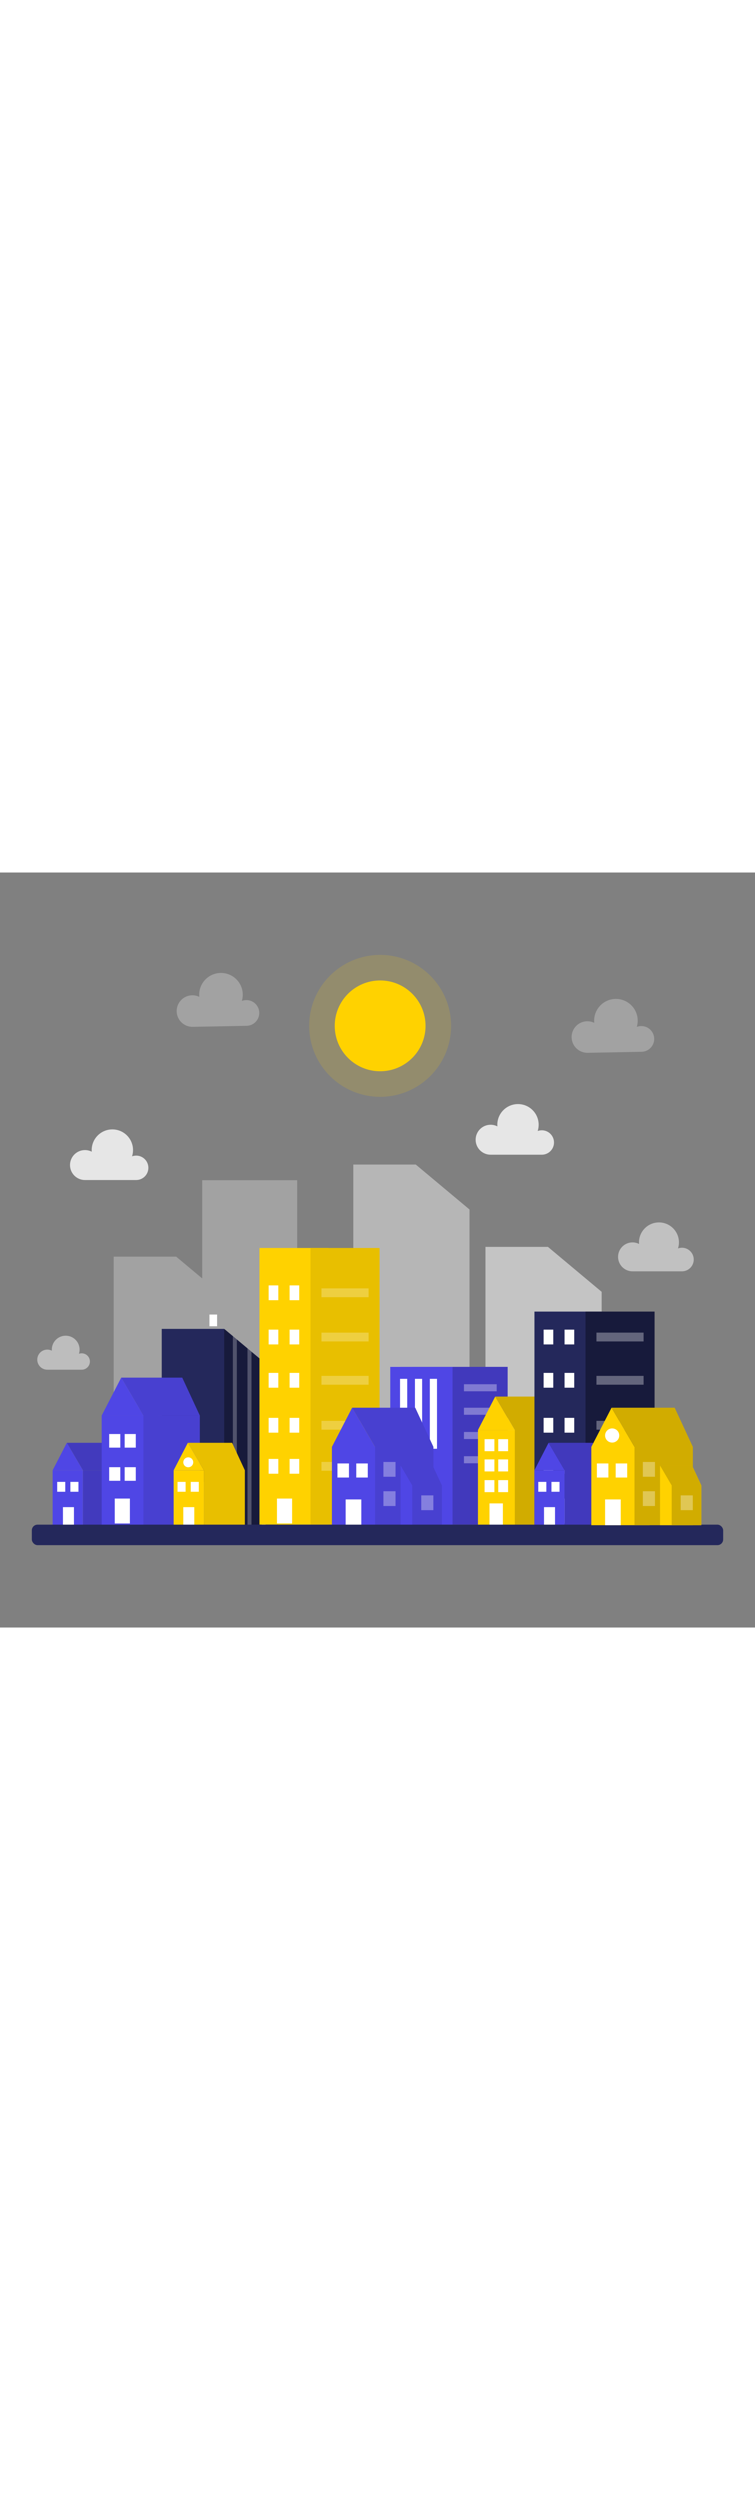 <svg id="_0228_city_buildings_1" xmlns="http://www.w3.org/2000/svg" viewBox="0 0 500 500" data-imageid="city-1-99" imageName="City 1" class="illustrations_image" style="width: 151px;"><rect x="0" y="0" width="500" height="500" fill="#808080" stroke="none"/><defs><style>.cls-1_city-1-99{fill:#fff;}.cls-2_city-1-99{opacity:.35;}.cls-2_city-1-99,.cls-3_city-1-99,.cls-4_city-1-99,.cls-5_city-1-99,.cls-6_city-1-99,.cls-7_city-1-99,.cls-8_city-1-99,.cls-9_city-1-99,.cls-10_city-1-99,.cls-11_city-1-99{fill:none;}.cls-3_city-1-99{opacity:.18;}.cls-4_city-1-99{opacity:.67;}.cls-12_city-1-99{fill:#e6e6e6;}.cls-5_city-1-99{opacity:.48;}.cls-6_city-1-99{opacity:.09;}.cls-7_city-1-99{opacity:.64;}.cls-13_city-1-99{fill:#24285b;}.cls-14_city-1-99{fill:#000001;}.cls-8_city-1-99{opacity:.25;}.cls-9_city-1-99{opacity:.53;}.cls-10_city-1-99{opacity:.33;}.cls-11_city-1-99{opacity:.15;}.cls-15_city-1-99{fill:#ffd200;}.cls-16_city-1-99{fill:#68e1fd;}</style></defs><g id="sun_city-1-99"><circle class="cls-15_city-1-99" cx="251.75" cy="101.55" r="30.07"/><g class="cls-11_city-1-99"><circle class="cls-15_city-1-99" cx="251.75" cy="101.55" r="47"/></g></g><g id="bg_city-1-99"><g class="cls-7_city-1-99"><path class="cls-12_city-1-99" d="m451.63,248.49c-.92,0-1.8.17-2.62.46.4-1.26.62-2.6.62-4,0-7.31-5.92-13.23-13.23-13.23s-13.23,5.92-13.23,13.23c0,.35.03.7.05,1.04-1.3-.66-2.77-1.04-4.33-1.04-5.29,0-9.58,4.29-9.58,9.58s4.29,9.58,9.58,9.58h32.73c4.31,0,7.81-3.5,7.81-7.81s-3.5-7.81-7.81-7.81Z"/></g><g class="cls-5_city-1-99"><path class="cls-1_city-1-99" d="m54.1,318.4c-.64,0-1.25.12-1.82.32.28-.88.43-1.81.43-2.78,0-5.08-4.12-9.2-9.2-9.2s-9.2,4.12-9.2,9.2c0,.24.02.49.04.73-.91-.46-1.93-.73-3.01-.73-3.68,0-6.66,2.98-6.66,6.66s2.98,6.66,6.66,6.66h22.77c3,0,5.43-2.43,5.43-5.43s-2.43-5.43-5.43-5.43Z"/></g><path class="cls-12_city-1-99" d="m90.17,187.48c-.95,0-1.86.17-2.71.47.41-1.31.64-2.7.64-4.14,0-7.56-6.13-13.69-13.69-13.69s-13.69,6.13-13.69,13.69c0,.36.03.72.05,1.08-1.35-.69-2.87-1.08-4.49-1.08-5.48,0-9.92,4.44-9.92,9.92s4.44,9.92,9.92,9.92h33.89c4.47,0,8.09-3.62,8.09-8.09s-3.62-8.09-8.09-8.09Z"/><path class="cls-12_city-1-99" d="m358.8,170.71c-.95,0-1.86.17-2.71.47.41-1.31.64-2.7.64-4.14,0-7.56-6.13-13.69-13.69-13.69s-13.69,6.13-13.69,13.69c0,.36.03.72.05,1.08-1.35-.69-2.87-1.08-4.49-1.08-5.48,0-9.92,4.44-9.92,9.92s4.44,9.92,9.92,9.92h33.89c4.47,0,8.09-3.62,8.09-8.09s-3.62-8.09-8.09-8.09Z"/><g class="cls-10_city-1-99"><path class="cls-12_city-1-99" d="m163.02,84.48c-1,.02-1.96.22-2.84.55.41-1.38.62-2.85.59-4.37-.15-7.97-6.73-14.3-14.7-14.15-7.97.15-14.3,6.73-14.15,14.7,0,.38.04.76.08,1.14-1.43-.7-3.04-1.08-4.75-1.05-5.77.11-10.36,4.88-10.25,10.65s4.88,10.36,10.65,10.25l35.69-.68c4.7-.09,8.45-3.98,8.36-8.68-.09-4.7-3.98-8.45-8.68-8.36Z"/></g><g class="cls-10_city-1-99"><path class="cls-12_city-1-99" d="m424.57,101.68c-1,.02-1.96.22-2.84.55.41-1.38.62-2.85.59-4.37-.15-7.97-6.73-14.3-14.7-14.15-7.97.15-14.3,6.73-14.15,14.7,0,.38.04.76.08,1.14-1.43-.7-3.04-1.08-4.75-1.05-5.77.11-10.36,4.88-10.25,10.65s4.88,10.36,10.65,10.25l35.69-.68c4.7-.09,8.45-3.98,8.36-8.68-.09-4.7-3.98-8.45-8.68-8.36Z"/></g><g class="cls-9_city-1-99"><polygon class="cls-12_city-1-99" points="275.35 193.4 233.98 193.4 233.98 383.35 261.83 383.35 275.35 383.35 310.94 383.35 310.94 223.17 275.35 193.4"/></g><g class="cls-4_city-1-99"><polygon class="cls-12_city-1-99" points="362.87 247.92 321.5 247.92 321.5 437.87 349.34 437.87 362.87 437.87 398.45 437.87 398.45 277.69 362.87 247.92"/></g><g class="cls-10_city-1-99"><polygon class="cls-12_city-1-99" points="170.07 203.77 160.66 203.77 133.91 203.77 133.91 268.81 116.67 254.38 75.3 254.38 75.3 355.61 106.12 355.61 103.14 384.17 152.26 384.17 152.26 348.65 160.66 348.65 170.07 348.65 196.81 348.65 196.81 203.77 170.07 203.77"/></g></g><g id="buildings_city-1-99"><rect class="cls-16_city-1-99 targetColor" x="54.95" y="395.87" width="27.1" height="36.36" style="fill: rgb(79, 70, 229);"/><polygon class="cls-16_city-1-99 targetColor" points="44.29 377.68 73.61 377.68 82.05 395.87 54.95 395.87 44.29 377.68" style="fill: rgb(79, 70, 229);"/><rect class="cls-16_city-1-99 targetColor" x="34.86" y="395.87" width="20.05" height="36.36" style="fill: rgb(79, 70, 229);"/><g class="cls-6_city-1-99"><rect class="cls-14_city-1-99" x="54.95" y="395.87" width="27.1" height="36.36"/></g><g class="cls-6_city-1-99"><polygon class="cls-14_city-1-99" points="44.29 377.68 73.61 377.68 82.05 395.87 54.95 395.87 44.29 377.68"/></g><rect class="cls-1_city-1-99" x="37.88" y="403.55" width="5.34" height="6.54"/><rect class="cls-1_city-1-99" x="46.61" y="403.55" width="5.34" height="6.54"/><rect class="cls-1_city-1-99" x="41.69" y="420.27" width="7.28" height="11.97"/><polygon class="cls-16_city-1-99 targetColor" points="54.9 395.87 44.25 377.68 34.86 395.87 54.9 395.87" style="fill: rgb(79, 70, 229);"/><g class="cls-6_city-1-99"><polygon class="cls-14_city-1-99" points="73.61 377.68 44.29 377.68 54.95 395.87 54.95 432.23 82.05 432.23 82.05 395.87 73.61 377.68"/></g><rect class="cls-1_city-1-99" x="138.71" y="292.73" width="5.06" height="7.75"/><rect class="cls-1_city-1-99" x="244.84" y="271.15" width="6.4" height="9.8"/><rect class="cls-1_city-1-99" x="244.84" y="298.06" width="6.4" height="9.8"/><rect class="cls-1_city-1-99" x="244.84" y="327.35" width="6.4" height="9.8"/><rect class="cls-1_city-1-99" x="258.71" y="327.35" width="6.4" height="9.8"/><rect class="cls-1_city-1-99" x="244.84" y="356" width="6.4" height="9.8"/><rect class="cls-1_city-1-99" x="258.71" y="356" width="6.4" height="9.8"/><rect class="cls-1_city-1-99" x="325.16" y="352.58" width="6.4" height="9.8"/><rect class="cls-1_city-1-99" x="339.03" y="352.58" width="6.4" height="9.8"/><rect class="cls-1_city-1-99" x="325.16" y="381.87" width="6.4" height="9.8"/><rect class="cls-1_city-1-99" x="339.03" y="381.87" width="6.4" height="9.8"/><rect class="cls-1_city-1-99" x="325.16" y="410.52" width="6.4" height="9.8"/><rect class="cls-1_city-1-99" x="339.03" y="410.52" width="6.4" height="9.8"/><polygon class="cls-13_city-1-99" points="148.48 302.23 184.06 332.01 184.06 432.02 134.95 432.02 148.48 302.23"/><g class="cls-2_city-1-99"><polygon class="cls-14_city-1-99" points="148.48 302.23 184.06 332.01 184.06 432.02 134.95 432.02 148.48 302.23"/></g><g class="cls-8_city-1-99"><polygon class="cls-1_city-1-99" points="156.86 432.02 154.21 432.02 154.21 307.02 156.86 309.24 156.86 432.02"/></g><g class="cls-8_city-1-99"><polygon class="cls-1_city-1-99" points="166.55 432.02 163.9 432.02 163.9 315.14 166.55 317.35 166.55 432.02"/></g><polygon class="cls-1_city-1-99" points="175.9 432.02 173.24 432.02 173.24 322.93 175.9 325.17 175.9 432.02"/><rect class="cls-13_city-1-99" x="107.11" y="302.23" width="41.37" height="101.23"/><rect class="cls-16_city-1-99 targetColor" x="273.02" y="327.38" width="63.17" height="104.49" style="fill: rgb(79, 70, 229);"/><g class="cls-3_city-1-99"><rect class="cls-14_city-1-99" x="273.02" y="327.38" width="63.17" height="104.49"/></g><rect class="cls-16_city-1-99 targetColor" x="258.45" y="327.38" width="41.24" height="104.49" style="fill: rgb(79, 70, 229);"/><rect class="cls-1_city-1-99" x="264.93" y="335.31" width="4.75" height="46.31"/><rect class="cls-1_city-1-99" x="274.8" y="335.31" width="4.75" height="46.31"/><rect class="cls-1_city-1-99" x="284.66" y="335.31" width="4.75" height="46.31"/><rect class="cls-15_city-1-99" x="171.83" y="248.66" width="45.72" height="183.21"/><rect class="cls-15_city-1-99" x="205.65" y="248.66" width="45.72" height="183.21"/><g class="cls-6_city-1-99"><rect class="cls-14_city-1-99" x="205.65" y="248.66" width="45.72" height="183.21"/></g><g class="cls-8_city-1-99"><rect class="cls-1_city-1-99" x="212.89" y="363.13" width="31.22" height="5.84"/></g><g class="cls-8_city-1-99"><rect class="cls-1_city-1-99" x="212.89" y="275.41" width="31.22" height="5.84"/></g><g class="cls-10_city-1-99"><rect class="cls-1_city-1-99" x="307.25" y="338.88" width="21.69" height="4.67"/></g><g class="cls-10_city-1-99"><rect class="cls-1_city-1-99" x="307.25" y="354.44" width="21.69" height="4.67"/></g><g class="cls-10_city-1-99"><rect class="cls-1_city-1-99" x="307.25" y="370.5" width="21.69" height="4.67"/></g><g class="cls-10_city-1-99"><rect class="cls-1_city-1-99" x="307.25" y="386.55" width="21.69" height="4.67"/></g><g class="cls-8_city-1-99"><rect class="cls-1_city-1-99" x="212.89" y="304.7" width="31.22" height="5.84"/></g><g class="cls-8_city-1-99"><rect class="cls-1_city-1-99" x="212.89" y="333.35" width="31.22" height="5.84"/></g><rect class="cls-1_city-1-99" x="177.91" y="273.43" width="6.4" height="9.8"/><rect class="cls-1_city-1-99" x="191.78" y="273.43" width="6.4" height="9.8"/><rect class="cls-1_city-1-99" x="177.91" y="302.72" width="6.4" height="9.8"/><rect class="cls-1_city-1-99" x="191.78" y="302.72" width="6.4" height="9.8"/><rect class="cls-1_city-1-99" x="177.91" y="331.37" width="6.4" height="9.8"/><rect class="cls-1_city-1-99" x="191.78" y="331.37" width="6.4" height="9.8"/><rect class="cls-1_city-1-99" x="177.91" y="361.15" width="6.4" height="9.8"/><rect class="cls-1_city-1-99" x="191.78" y="361.15" width="6.4" height="9.8"/><g class="cls-8_city-1-99"><rect class="cls-1_city-1-99" x="212.89" y="390.32" width="31.22" height="5.84"/></g><rect class="cls-1_city-1-99" x="177.91" y="388.34" width="6.4" height="9.8"/><rect class="cls-1_city-1-99" x="191.78" y="388.34" width="6.4" height="9.8"/><rect class="cls-16_city-1-99 targetColor" x="67.34" y="359.6" width="37.36" height="72.42" style="fill: rgb(79, 70, 229);"/><rect class="cls-16_city-1-99 targetColor" x="94.97" y="359.6" width="37.36" height="72.42" style="fill: rgb(79, 70, 229);"/><polygon class="cls-16_city-1-99 targetColor" points="94.97 359.6 80.28 334.52 67.34 359.6 94.97 359.6" style="fill: rgb(79, 70, 229);"/><polygon class="cls-16_city-1-99 targetColor" points="80.28 334.52 120.69 334.52 132.33 359.6 94.97 359.6 80.28 334.52" style="fill: rgb(79, 70, 229);"/><g class="cls-6_city-1-99"><polygon class="cls-14_city-1-99" points="120.69 334.52 80.28 334.52 94.97 359.6 94.97 432.02 132.33 432.02 132.33 359.6 120.69 334.52"/></g><rect class="cls-1_city-1-99" x="72.31" y="371.86" width="7.36" height="9.01"/><rect class="cls-1_city-1-99" x="82.56" y="371.86" width="7.36" height="9.01"/><rect class="cls-1_city-1-99" x="72.31" y="393.82" width="7.36" height="9.01"/><rect class="cls-1_city-1-99" x="82.56" y="393.82" width="7.36" height="9.01"/><rect class="cls-1_city-1-99" x="75.99" y="414.59" width="10.03" height="16.5"/><rect class="cls-15_city-1-99" x="316.53" y="369.21" width="33" height="63.99"/><polygon class="cls-15_city-1-99" points="340.94 369.21 327.96 347.06 316.53 369.21 340.94 369.21"/><polygon class="cls-15_city-1-99" points="363.66 347.06 327.96 347.06 340.94 369.21 340.94 433.2 373.95 433.2 373.95 369.21 363.66 347.06"/><g class="cls-3_city-1-99"><polygon class="cls-14_city-1-99" points="363.66 347.06 327.96 347.06 340.94 369.21 340.94 433.2 373.95 433.2 373.95 369.21 363.66 347.06"/></g><rect class="cls-1_city-1-99" x="320.91" y="375.26" width="6.51" height="7.96"/><rect class="cls-1_city-1-99" x="329.97" y="375.26" width="6.51" height="7.96"/><rect class="cls-1_city-1-99" x="320.91" y="388.67" width="6.51" height="7.96"/><rect class="cls-1_city-1-99" x="329.97" y="388.67" width="6.51" height="7.96"/><rect class="cls-1_city-1-99" x="320.91" y="402.38" width="6.51" height="7.96"/><rect class="cls-1_city-1-99" x="329.97" y="402.38" width="6.51" height="7.96"/><rect class="cls-1_city-1-99" x="324.17" y="417.8" width="8.86" height="14.57"/><rect class="cls-1_city-1-99" x="183.42" y="414.59" width="10.03" height="16.5"/><rect class="cls-13_city-1-99" x="353.94" y="290.77" width="45.72" height="141.1"/><rect class="cls-13_city-1-99" x="387.76" y="290.77" width="45.72" height="141.1"/><g class="cls-2_city-1-99"><rect class="cls-14_city-1-99" x="387.76" y="290.77" width="45.72" height="141.1"/></g><g class="cls-10_city-1-99"><rect class="cls-1_city-1-99" x="395" y="363.13" width="31.22" height="5.84"/></g><g class="cls-10_city-1-99"><rect class="cls-1_city-1-99" x="395" y="304.7" width="31.22" height="5.84"/></g><g class="cls-10_city-1-99"><rect class="cls-1_city-1-99" x="395" y="333.35" width="31.22" height="5.84"/></g><rect class="cls-1_city-1-99" x="360.01" y="302.72" width="6.4" height="9.8"/><rect class="cls-1_city-1-99" x="373.88" y="302.72" width="6.4" height="9.8"/><rect class="cls-1_city-1-99" x="360.01" y="331.37" width="6.4" height="9.8"/><rect class="cls-1_city-1-99" x="373.88" y="331.37" width="6.4" height="9.8"/><rect class="cls-1_city-1-99" x="360.01" y="361.15" width="6.4" height="9.8"/><rect class="cls-1_city-1-99" x="373.88" y="361.15" width="6.4" height="9.8"/><rect class="cls-1_city-1-99" x="395" y="390.32" width="31.22" height="5.84"/><rect class="cls-1_city-1-99" x="360.01" y="388.34" width="6.4" height="9.8"/><rect class="cls-1_city-1-99" x="373.88" y="388.34" width="6.4" height="9.8"/><rect class="cls-1_city-1-99" x="365.52" y="414.59" width="10.03" height="16.5"/><rect class="cls-16_city-1-99 targetColor" x="219.81" y="380.38" width="38.64" height="51.85" style="fill: rgb(79, 70, 229);"/><polygon class="cls-16_city-1-99 targetColor" points="248.39 380.38 233.2 354.44 219.81 380.38 248.39 380.38" style="fill: rgb(79, 70, 229);"/><polygon class="cls-16_city-1-99 targetColor" points="275 354.44 233.2 354.44 248.39 380.38 248.39 432.23 287.04 432.23 287.04 380.38 275 354.44" style="fill: rgb(79, 70, 229);"/><g class="cls-6_city-1-99"><polygon class="cls-14_city-1-99" points="275 354.44 233.2 354.44 248.39 380.38 248.39 432.23 287.04 432.23 287.04 380.38 275 354.44"/></g><polygon class="cls-16_city-1-99 targetColor" points="286.53 392.73 265.3 392.73 273.02 405.9 273.02 432.23 292.65 432.23 292.65 405.9 286.53 392.73" style="fill: rgb(79, 70, 229);"/><g class="cls-6_city-1-99"><polygon class="cls-14_city-1-99" points="286.53 392.73 265.3 392.73 273.02 405.9 273.02 432.23 292.65 432.23 292.65 405.9 286.53 392.73"/></g><g class="cls-10_city-1-99"><rect class="cls-1_city-1-99" x="278.98" y="412.48" width="8.02" height="9.79"/></g><polygon class="cls-16_city-1-99 targetColor" points="265.3 392.73 265.3 432.23 273.02 432.23 273.02 405.9 265.3 392.73" style="fill: rgb(79, 70, 229);"/><g class="cls-10_city-1-99"><rect class="cls-1_city-1-99" x="253.92" y="390.36" width="8.02" height="9.79"/></g><g class="cls-10_city-1-99"><rect class="cls-1_city-1-99" x="253.92" y="409.74" width="8.02" height="9.79"/></g><rect class="cls-1_city-1-99" x="223.48" y="391.34" width="7.62" height="9.33"/><rect class="cls-1_city-1-99" x="235.94" y="391.34" width="7.62" height="9.33"/><rect class="cls-1_city-1-99" x="228.91" y="415.17" width="10.37" height="17.06"/><polygon class="cls-15_city-1-99" points="135.05 395.87 124.39 377.68 115 395.87 135.05 395.87"/><rect class="cls-15_city-1-99" x="115" y="395.87" width="20.05" height="36.36"/><polygon class="cls-15_city-1-99" points="153.71 377.68 124.39 377.68 135.05 395.87 135.05 432.23 162.15 432.23 162.15 395.87 153.71 377.68"/><g class="cls-6_city-1-99"><polygon class="cls-14_city-1-99" points="153.71 377.68 124.39 377.68 135.05 395.87 135.05 432.23 162.15 432.23 162.15 395.87 153.71 377.68"/></g><rect class="cls-1_city-1-99" x="117.58" y="403.55" width="5.34" height="6.54"/><rect class="cls-1_city-1-99" x="126.32" y="403.55" width="5.34" height="6.54"/><rect class="cls-1_city-1-99" x="121.39" y="420.27" width="7.28" height="11.97"/><circle class="cls-1_city-1-99" cx="124.68" cy="390.58" r="3.29"/><polygon class="cls-16_city-1-99 targetColor" points="373.95 395.87 363.29 377.68 353.9 395.87 373.95 395.87" style="fill: rgb(79, 70, 229);"/><rect class="cls-16_city-1-99 targetColor" x="353.9" y="395.87" width="20.05" height="36.36" style="fill: rgb(79, 70, 229);"/><polygon class="cls-16_city-1-99 targetColor" points="392.6 377.68 363.29 377.68 373.95 395.87 373.95 432.23 401.05 432.23 401.05 395.87 392.6 377.68" style="fill: rgb(79, 70, 229);"/><g class="cls-3_city-1-99"><polygon class="cls-14_city-1-99" points="392.6 377.68 363.29 377.68 373.95 395.87 373.95 432.23 401.05 432.23 401.05 395.87 392.6 377.68"/></g><rect class="cls-1_city-1-99" x="356.48" y="403.55" width="5.34" height="6.54"/><rect class="cls-1_city-1-99" x="365.21" y="403.55" width="5.34" height="6.54"/><rect class="cls-1_city-1-99" x="360.28" y="420.27" width="7.28" height="11.97"/><rect class="cls-13_city-1-99" x="21.08" y="431.87" width="457.84" height="13.58" rx="3.78" ry="3.78"/><rect class="cls-15_city-1-99" x="391.61" y="380.38" width="38.64" height="51.85"/><polygon class="cls-15_city-1-99" points="420.2 380.38 405 354.44 391.61 380.38 420.2 380.38"/><polygon class="cls-15_city-1-99" points="446.8 354.44 405 354.44 420.2 380.38 420.2 432.23 458.84 432.23 458.84 380.38 446.8 354.44"/><polygon class="cls-15_city-1-99" points="458.33 392.73 437.11 392.73 444.82 405.9 444.82 432.23 464.45 432.23 464.45 405.9 458.33 392.73"/><g class="cls-3_city-1-99"><polygon class="cls-14_city-1-99" points="446.8 354.44 405 354.44 420.2 380.38 420.2 432.23 458.84 432.23 458.84 380.38 446.8 354.44"/></g><polygon class="cls-15_city-1-99" points="458.33 392.73 437.11 392.73 444.82 405.9 444.82 432.23 464.45 432.23 464.45 405.9 458.33 392.73"/><g class="cls-3_city-1-99"><polygon class="cls-14_city-1-99" points="458.33 392.73 437.11 392.73 444.82 405.9 444.82 432.23 464.45 432.23 464.45 405.9 458.33 392.73"/></g><g class="cls-10_city-1-99"><rect class="cls-1_city-1-99" x="450.78" y="412.48" width="8.02" height="9.79"/></g><polygon class="cls-15_city-1-99" points="437.11 392.73 437.11 432.23 444.82 432.23 444.82 405.9 437.11 392.73"/><g class="cls-10_city-1-99"><rect class="cls-1_city-1-99" x="425.73" y="390.36" width="8.02" height="9.79"/></g><g class="cls-10_city-1-99"><rect class="cls-1_city-1-99" x="425.73" y="409.74" width="8.02" height="9.79"/></g><rect class="cls-1_city-1-99" x="395.29" y="391.34" width="7.62" height="9.33"/><rect class="cls-1_city-1-99" x="407.74" y="391.34" width="7.62" height="9.33"/><rect class="cls-1_city-1-99" x="400.72" y="415.17" width="10.37" height="17.06"/><circle class="cls-1_city-1-99" cx="405.41" cy="372.83" r="4.69"/></g></svg>